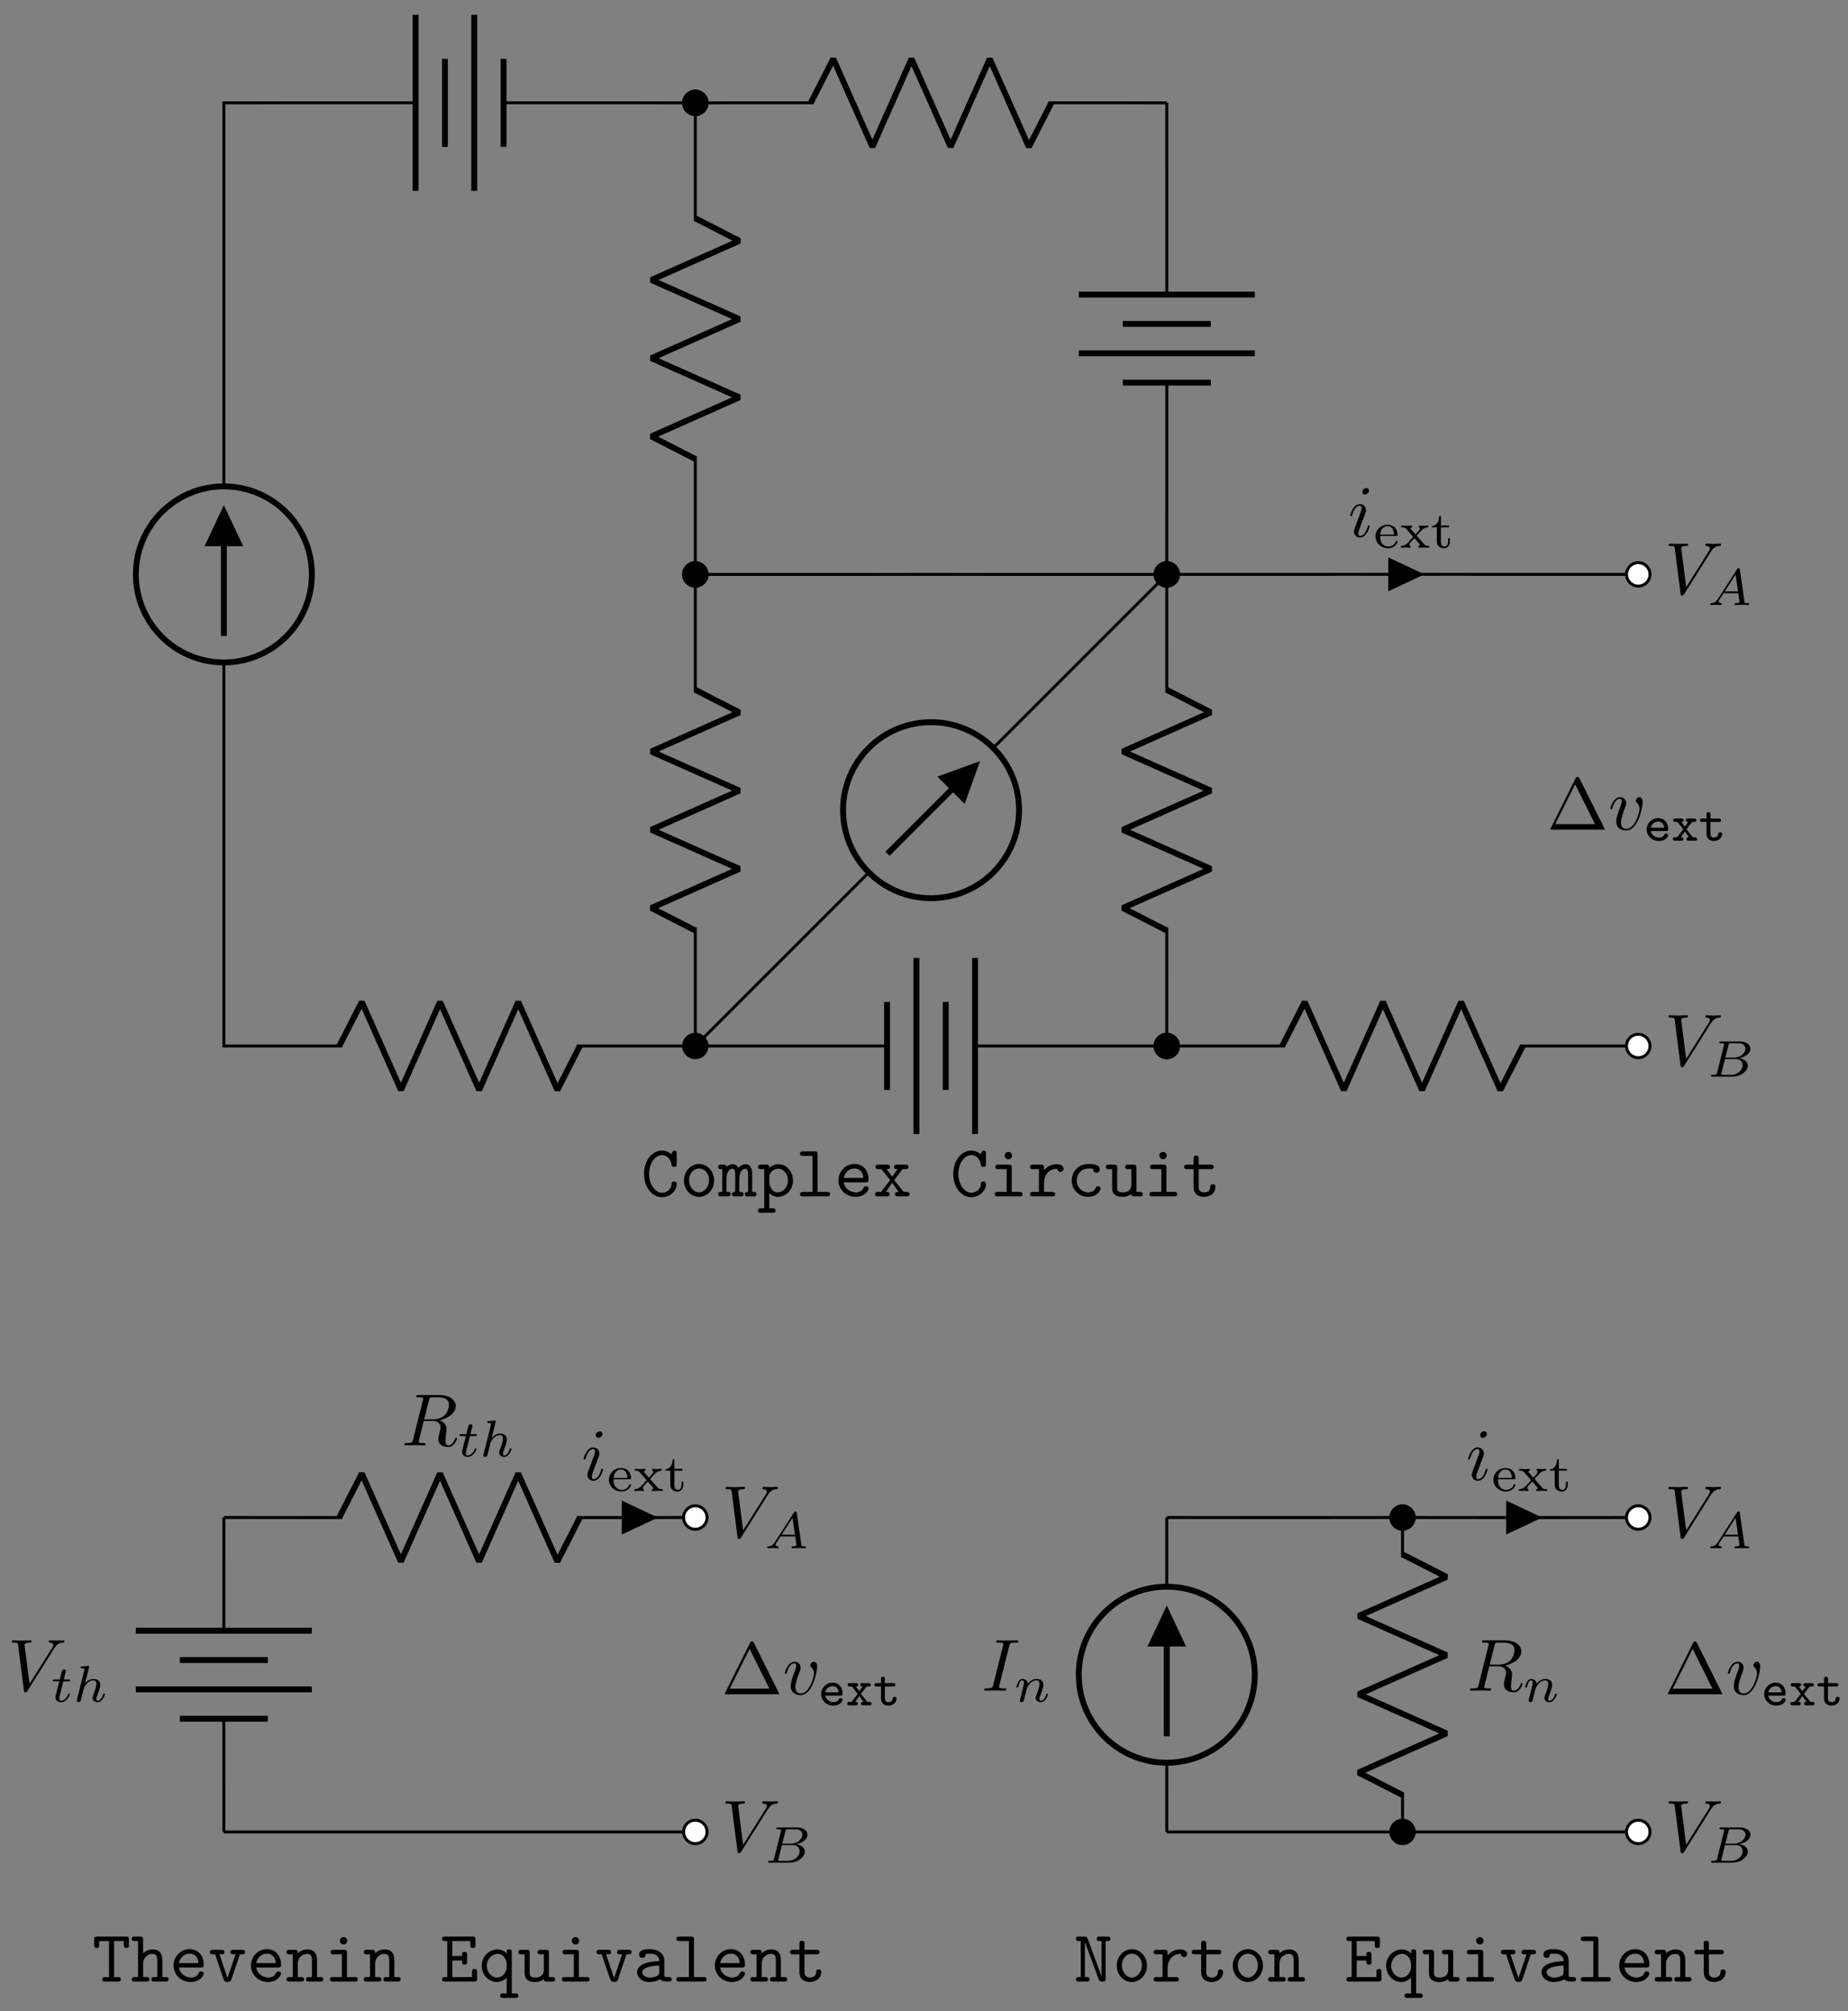 <svg xmlns="http://www.w3.org/2000/svg" xmlns:xlink="http://www.w3.org/1999/xlink" xmlns:inkscape="http://www.inkscape.org/namespaces/inkscape" version="1.1" width="250" height="272" viewBox="0 0 250 272">
<rect x="0" y="0" width="250" height="272" fill="#808080" stroke="none"/>
<defs>
<path id="font_1_4" d="M.284 .625C.284 .645 .27 .661 .247 .661 .22 .661 .193 .635 .193 .608 .193 .589 .207 .572 .231 .572 .254 .572 .284 .595 .284 .625M.208 .249C.22 .278 .22 .28 .23 .307 .238 .327 .243 .341 .243 .36 .243 .405 .211 .442 .161 .442 .067 .442 .029 .297 .029 .288 .029 .278 .039 .278 .041 .278 .051 .278 .052 .28 .057 .296 .084 .39 .124 .42 .158 .42 .166 .42 .183 .42 .183 .388 .183 .367 .176 .346 .172 .336 .164 .31 .119 .194 .103 .151 .093 .125 .08 .092 .08 .071 .08 .024 .114-.011 .162-.011 .256-.011 .293 .134 .293 .143 .293 .153 .284 .153 .281 .153 .271 .153 .271 .15 .266 .135 .248 .072 .215 .011 .164 .011 .147 .011 .14 .021 .14 .044 .14 .069 .146 .083 .169 .144L.208 .249Z"/>
<path id="font_2_50" d="M.468 .12C.468 .124 .466 .134 .451 .134 .438 .134 .436 .128 .433 .118 .402 .037 .326 .022 .29 .022 .243 .022 .198 .043 .168 .081 .131 .128 .13 .189 .13 .229H.44C.461 .229 .468 .229 .468 .251 .468 .338 .419 .446 .27 .446 .139 .446 .039 .342 .039 .219 .039 .092 .15-.01 .283-.01 .418-.01 .468 .098 .468 .12M.398 .255H.131C.142 .395 .232 .418 .27 .418 .393 .418 .397 .279 .398 .255Z"/>
<path id="font_2_116" d="M.574 0V.036C.507 .036 .499 .042 .476 .068L.339 .224 .331 .234C.331 .237 .397 .308 .406 .317 .441 .356 .476 .394 .555 .395V.431C.527 .429 .498 .427 .471 .427 .441 .427 .402 .428 .372 .431V.395C.389 .392 .392 .381 .392 .372 .392 .372 .392 .355 .377 .338L.307 .259 .224 .354C.214 .365 .213 .37 .213 .374 .213 .389 .227 .395 .24 .395V.431C.203 .428 .165 .427 .128 .427 .098 .427 .06 .428 .031 .431V.395C.077 .395 .103 .395 .129 .365L.254 .221 .262 .211C.262 .208 .187 .126 .177 .115 .14 .075 .106 .038 .026 .036V0C.056 .002 .078 .004 .109 .004 .139 .004 .179 .003 .209 0V.036C.197 .038 .189 .045 .189 .059 .189 .078 .2 .091 .216 .108L.286 .185 .373 .086C.392 .065 .392 .063 .392 .057 .392 .037 .369 .036 .365 .036V0C.374 .001 .446 .004 .478 .004 .51 .004 .542 .003 .574 0Z"/>
<path id="font_2_105" d="M.375 .126V.181H.341V.127C.341 .059 .309 .022 .27 .022 .201 .022 .201 .106 .201 .124V.395H.357V.431H.201V.614H.167C.166 .524 .125 .426 .029 .423V.395H.122V.125C.122 .013 .206-.01 .262-.01 .329-.01 .375 .047 .375 .126V.126Z"/>
<path id="font_1_3" d="M.628 .569C.677 .647 .719 .65 .756 .652 .768 .653 .769 .67 .769 .671 .769 .679 .764 .683 .756 .683 .73 .683 .701 .68 .674 .68 .641 .68 .607 .683 .575 .683 .569 .683 .556 .683 .556 .664 .556 .653 .565 .652 .572 .652 .599 .65 .618 .64 .618 .619 .618 .604 .603 .582 .603 .581L.296 .093 .228 .622C.228 .639 .251 .652 .297 .652 .311 .652 .322 .652 .322 .672 .322 .681 .314 .683 .308 .683 .268 .683 .225 .68 .184 .68 .166 .68 .147 .681 .129 .681 .111 .681 .092 .683 .075 .683 .068 .683 .056 .683 .056 .664 .056 .652 .065 .652 .081 .652 .137 .652 .138 .643 .141 .618L.22 .001C.223-.019 .227-.022 .24-.022 .256-.022 .26-.017 .268-.004L.628 .569Z"/>
<path id="font_3_2" d="M.19 .078C.181 .044 .179 .036 .102 .036 .085 .036 .072 .036 .072 .015 .072 0 .084 0 .102 0H.489C.657 0 .786 .115 .786 .214 .786 .285 .721 .346 .615 .357 .736 .379 .837 .455 .837 .541 .837 .617 .76 .683 .63 .683H.266C.247 .683 .234 .683 .234 .661 .234 .647 .246 .647 .266 .647 .267 .647 .286 .647 .304 .645 .325 .643 .327 .641 .327 .631 .327 .629 .327 .624 .323 .609L.19 .078M.35 .369 .411 .613C.419 .644 .42 .647 .462 .647H.614C.716 .647 .739 .58 .739 .542 .739 .461 .648 .369 .514 .369H.35M.302 .036C.271 .036 .27 .037 .27 .046 .27 .047 .27 .052 .274 .067L.343 .341H.555C.649 .341 .685 .279 .685 .221 .685 .122 .584 .036 .463 .036H.302Z"/>
<path id="font_3_1" d="M.206 .12C.171 .066 .139 .04 .08 .036 .07 .035 .057 .035 .057 .015 .057 .004 .066 0 .071 0 .097 0 .13 .004 .157 .004 .189 .004 .23 0 .26 0 .265 0 .28 0 .28 .022 .28 .035 .267 .036 .263 .036 .255 .037 .219 .039 .219 .066 .219 .078 .229 .095 .234 .104L.314 .228H.6L.624 .062C.62 .052 .614 .036 .555 .036 .543 .036 .529 .036 .529 .014 .529 .01 .532 0 .545 0 .574 0 .645 .004 .674 .004 .692 .004 .715 .003 .733 .003 .751 .002 .772 0 .79 0 .803 0 .81 .008 .81 .021 .81 .036 .798 .036 .782 .036 .724 .036 .722 .044 .719 .068L.631 .685C.628 .706 .626 .713 .607 .713 .588 .713 .582 .704 .573 .69L.206 .12M.338 .264 .548 .591 .595 .264H.338Z"/>
<path id="font_4_1" d="M.442 .698C.435 .711 .433 .716 .416 .716 .399 .716 .397 .711 .39 .698L.052 .02C.047 .011 .047 .009 .047 .008 .047 0 .053 0 .069 0H.763C.779 0 .785 0 .785 .008 .785 .009 .785 .011 .78 .02L.442 .698M.384 .616 .653 .076H.114L.384 .616Z"/>
<path id="font_1_5" d="M.468 .372C.468 .426 .442 .442 .424 .442 .399 .442 .375 .416 .375 .394 .375 .381 .38 .375 .391 .364 .412 .344 .425 .318 .425 .282 .425 .24 .364 .011 .247 .011 .196 .011 .173 .046 .173 .098 .173 .154 .2 .227 .231 .31 .238 .327 .243 .341 .243 .36 .243 .405 .211 .442 .161 .442 .067 .442 .029 .297 .029 .288 .029 .278 .039 .278 .041 .278 .051 .278 .052 .28 .057 .296 .086 .397 .129 .42 .158 .42 .166 .42 .183 .42 .183 .388 .183 .363 .173 .336 .166 .318 .122 .202 .109 .156 .109 .113 .109 .005 .197-.011 .243-.011 .411-.011 .468 .32 .468 .372Z"/>
<path id="font_5_50" d="M.47 .108C.47 .13 .453 .139 .432 .139 .415 .139 .405 .138 .395 .116 .375 .071 .326 .061 .294 .061 .221 .061 .148 .109 .132 .188H.427C.446 .188 .47 .188 .47 .226 .47 .346 .402 .439 .273 .439 .15 .439 .053 .339 .053 .217 .053 .098 .153-.005 .289-.005 .426-.005 .47 .083 .47 .108M.392 .253H.133C.148 .323 .207 .373 .273 .373 .363 .373 .386 .303 .392 .253Z"/>
<path id="font_5_116" d="M.499 .033C.499 .066 .469 .066 .455 .066H.417L.293 .222 .404 .365H.441C.455 .365 .485 .365 .485 .398 .485 .431 .455 .431 .441 .431H.325C.31 .431 .282 .431 .282 .398 .282 .365 .309 .365 .329 .365L.262 .275 .194 .365C.211 .365 .239 .365 .239 .398 .239 .431 .211 .431 .196 .431H.08C.066 .431 .036 .431 .036 .398 .036 .365 .066 .365 .08 .365H.118L.232 .222 .111 .066H.074C.059 .066 .03 .066 .03 .033 .03 0 .06 0 .074 0H.189C.204 0 .233 0 .233 .033 .233 .066 .205 .066 .183 .066L.262 .18 .344 .066C.323 .066 .296 .066 .296 .033 .296 0 .324 0 .339 0H.455C.469 0 .499 0 .499 .033Z"/>
<path id="font_5_105" d="M.454 .13C.454 .164 .425 .164 .416 .164 .39 .164 .379 .154 .378 .129 .376 .088 .34 .061 .302 .061 .228 .061 .228 .116 .228 .139V.365H.388C.403 .365 .431 .365 .431 .398 .431 .431 .403 .431 .388 .431H.228V.511C.228 .53 .228 .554 .19 .554 .152 .554 .152 .529 .152 .511V.431H.069C.054 .431 .025 .431 .025 .398 .025 .365 .053 .365 .068 .365H.152V.137C.152 .029 .228-.005 .298-.005 .388-.005 .454 .058 .454 .13Z"/>
<path id="font_6_42" d="M.484 .168C.484 .201 .46 .201 .449 .201 .44 .201 .417 .201 .415 .172 .408 .074 .327 .05 .286 .05 .195 .05 .109 .156 .109 .306 .109 .455 .196 .561 .285 .561 .345 .561 .4 .515 .414 .434 .417 .417 .419 .401 .449 .401 .484 .401 .484 .422 .484 .442V.581C.484 .597 .484 .622 .454 .622 .436 .622 .431 .612 .426 .605 .424 .601 .424 .599 .411 .574 .378 .602 .332 .622 .281 .622 .152 .622 .04 .488 .04 .306 .04 .123 .152-.011 .282-.011 .398-.011 .484 .078 .484 .168Z"/>
<path id="font_6_81" d="M.467 .216C.467 .341 .374 .44 .262 .44 .15 .44 .057 .341 .057 .216 .057 .089 .152-.006 .262-.006 .372-.006 .467 .09 .467 .216M.398 .223C.398 .13 .336 .055 .262 .055 .188 .055 .126 .13 .126 .223 .126 .314 .191 .379 .262 .379 .334 .379 .398 .314 .398 .223Z"/>
<path id="font_6_75" d="M.516 .03C.516 .061 .495 .061 .459 .061V.303C.459 .323 .459 .437 .37 .437 .34 .437 .299 .424 .271 .385 .256 .419 .228 .437 .195 .437 .163 .437 .133 .423 .109 .401 .107 .431 .087 .431 .069 .431H.037C.022 .431-.004 .431-.004 .401-.004 .37 .017 .37 .053 .37V.061C.017 .061-.004 .061-.004 .03-.004 0 .023 0 .037 0H.125C.14 0 .166 0 .166 .03 .166 .061 .145 .061 .109 .061V.24C.109 .329 .15 .376 .191 .376 .214 .376 .228 .359 .228 .294V.061C.209 .061 .184 .061 .184 .03 .184 0 .211 0 .225 0H.3C.315 0 .341 0 .341 .03 .341 .061 .32 .061 .284 .061V.24C.284 .329 .325 .376 .366 .376 .389 .376 .403 .359 .403 .294V.061C.384 .061 .359 .061 .359 .03 .359 0 .386 0 .4 0H.475C.49 0 .516 0 .516 .03Z"/>
<path id="font_6_84" d="M.488 .216C.488 .339 .399 .437 .293 .437 .245 .437 .2 .419 .166 .388 .166 .417 .164 .431 .126 .431H.053C.037 .431 .012 .431 .012 .4 .012 .37 .038 .37 .052 .37H.097V-.161H.053C.037-.161 .012-.161 .012-.192 .012-.222 .038-.222 .052-.222H.211C.225-.222 .251-.222 .251-.192 .251-.161 .226-.161 .21-.161H.166V.045C.207 .003 .25-.006 .282-.006 .391-.006 .488 .089 .488 .216V.216M.419 .216C.419 .12 .349 .055 .279 .055 .201 .055 .166 .143 .166 .191V.264C.166 .323 .224 .376 .287 .376 .361 .376 .419 .303 .419 .216V.216Z"/>
<path id="font_6_72" d="M.467 .03C.467 .061 .443 .061 .427 .061H.297V.57C.297 .601 .291 .611 .257 .611H.099C.083 .611 .058 .611 .058 .58 .058 .55 .084 .55 .098 .55H.228V.061H.099C.083 .061 .058 .061 .058 .03 .058 0 .084 0 .098 0H.427C.442 0 .467 0 .467 .03Z"/>
<path id="font_6_50" d="M.464 .109C.464 .137 .435 .137 .429 .137 .411 .137 .403 .134 .396 .115 .374 .064 .32 .055 .292 .055 .217 .055 .142 .105 .126 .191H.424C.445 .191 .464 .191 .464 .228 .464 .342 .4 .44 .27 .44 .151 .44 .055 .34 .055 .217 .055 .095 .156-.006 .285-.006 .417-.006 .464 .084 .464 .109V.109M.393 .251H.127C.141 .324 .2 .379 .27 .379 .322 .379 .384 .354 .393 .251Z"/>
<path id="font_6_116" d="M.496 .03C.496 .061 .47 .061 .455 .061H.415L.287 .222 .401 .37H.441C.455 .37 .482 .37 .482 .4 .482 .431 .456 .431 .441 .431H.324C.309 .431 .284 .431 .284 .401 .284 .37 .306 .37 .333 .37L.259 .269 .183 .37C.209 .37 .231 .37 .231 .401 .231 .431 .206 .431 .191 .431H.074C.059 .431 .033 .431 .033 .4 .033 .37 .06 .37 .074 .37H.114L.232 .222 .108 .061H.068C.053 .061 .027 .061 .027 .03 .027 0 .054 0 .068 0H.185C.2 0 .225 0 .225 .03 .225 .061 .204 .061 .173 .061L.259 .184 .348 .061C.32 .061 .298 .061 .298 .03 .298 0 .323 0 .338 0H.455C.469 0 .496 0 .496 .03Z"/>
<path id="font_6_66" d="M.455 .03C.455 .061 .429 .061 .414 .061H.309V.39C.309 .421 .303 .431 .269 .431H.127C.112 .431 .086 .431 .086 .401 .086 .37 .112 .37 .127 .37H.24V.061H.119C.103 .061 .078 .061 .078 .03 .078 0 .104 0 .119 0H.414C.429 0 .455 0 .455 .03M.313 .554C.313 .582 .291 .604 .263 .604 .235 .604 .213 .582 .213 .554 .213 .526 .235 .504 .263 .504 .291 .504 .313 .526 .313 .554Z"/>
<path id="font_6_96" d="M.487 .375C.487 .395 .475 .437 .392 .437 .341 .437 .277 .419 .222 .356V.39C.222 .421 .216 .431 .182 .431H.072C.057 .431 .032 .431 .032 .401 .032 .37 .056 .37 .072 .37H.153V.061H.072C.057 .061 .032 .061 .032 .031 .032 0 .056 0 .072 0H.333C.348 0 .374 0 .374 .03 .374 .061 .348 .061 .333 .061H.222V.186C.222 .28 .281 .376 .402 .376 .403 .352 .42 .332 .445 .332 .467 .332 .487 .348 .487 .375Z"/>
<path id="font_6_43" d="M.466 .109C.466 .137 .437 .137 .431 .137 .415 .137 .405 .135 .398 .115 .392 .102 .373 .055 .299 .055 .214 .055 .142 .125 .142 .216 .142 .264 .17 .379 .305 .379 .326 .379 .365 .379 .365 .37 .366 .335 .385 .321 .409 .321 .433 .321 .454 .338 .454 .367 .454 .44 .35 .44 .305 .44 .133 .44 .073 .304 .073 .216 .073 .096 .167-.006 .293-.006 .432-.006 .466 .092 .466 .109Z"/>
<path id="font_6_109" d="M.512 .031C.512 .061 .486 .061 .472 .061H.427V.39C.427 .421 .421 .431 .387 .431H.314C.298 .431 .273 .431 .273 .4 .273 .37 .299 .37 .313 .37H.358V.157C.358 .067 .277 .055 .245 .055 .166 .055 .166 .088 .166 .12V.39C.166 .421 .16 .431 .126 .431H.053C.037 .431 .012 .431 .012 .4 .012 .37 .038 .37 .052 .37H.097V.114C.097 .018 .166-.006 .239-.006 .28-.006 .321 .004 .358 .032 .359 0 .38 0 .398 0H.471C.487 0 .512 0 .512 .031Z"/>
<path id="font_6_105" d="M.449 .126C.449 .144 .449 .165 .414 .165 .381 .165 .38 .144 .38 .127 .379 .065 .322 .055 .299 .055 .222 .055 .222 .107 .222 .132V.37H.386C.401 .37 .426 .37 .426 .4 .426 .431 .402 .431 .386 .431H.222V.513C.222 .532 .222 .554 .188 .554 .153 .554 .153 .533 .153 .513V.431H.066C.05 .431 .025 .431 .025 .4 .025 .37 .05 .37 .065 .37H.153V.126C.153 .03 .221-.006 .294-.006 .368-.006 .449 .037 .449 .126Z"/>
<path id="font_3_5" d="M.246 .395H.348C.367 .395 .38 .395 .38 .417 .38 .431 .367 .431 .35 .431H.255L.292 .579C.293 .584 .295 .589 .295 .592 .295 .61 .281 .624 .261 .624 .236 .624 .221 .607 .214 .582 .207 .557 .22 .604 .176 .431H.074C.055 .431 .042 .431 .042 .409 .042 .395 .054 .395 .072 .395H.167L.108 .159C.102 .134 .093 .098 .093 .085 .093 .026 .143-.01 .2-.01 .311-.01 .374 .13 .374 .143 .374 .156 .361 .156 .358 .156 .346 .156 .345 .154 .337 .137 .309 .074 .258 .018 .203 .018 .182 .018 .168 .031 .168 .067 .168 .077 .172 .098 .174 .108L.246 .395Z"/>
<path id="font_3_3" d="M.313 .664C.314 .666 .317 .679 .317 .68 .317 .685 .313 .694 .301 .694 .281 .694 .198 .686 .173 .684 .165 .683 .151 .682 .151 .661 .151 .647 .165 .647 .177 .647 .225 .647 .225 .64 .225 .632 .225 .625 .223 .619 .221 .61L.08 .044C.075 .026 .075 .024 .075 .022 .075 .007 .087-.01 .109-.01 .12-.01 .139-.005 .15 .016 .153 .022 .162 .058 .167 .079L.19 .168C.193 .183 .203 .221 .206 .236 .216 .274 .216 .275 .236 .307 .268 .356 .318 .413 .396 .413 .452 .413 .455 .367 .455 .343 .455 .283 .412 .172 .396 .13 .385 .102 .381 .093 .381 .076 .381 .023 .425-.01 .476-.01 .576-.01 .62 .128 .62 .143 .62 .156 .607 .156 .604 .156 .59 .156 .589 .15 .585 .139 .562 .059 .518 .018 .479 .018 .458 .018 .454 .032 .454 .053 .454 .076 .459 .089 .477 .134 .489 .165 .53 .271 .53 .327 .53 .343 .53 .385 .493 .414 .476 .427 .447 .441 .4 .441 .327 .441 .274 .401 .237 .358L.313 .664Z"/>
<path id="font_1_2" d="M.375 .614C.381 .638 .384 .648 .403 .651 .412 .652 .444 .652 .464 .652 .535 .652 .646 .652 .646 .553 .646 .519 .63 .45 .591 .411 .565 .385 .512 .353 .422 .353H.31L.375 .614M.519 .34C.62 .362 .739 .432 .739 .533 .739 .619 .649 .683 .518 .683H.233C.213 .683 .204 .683 .204 .663 .204 .652 .213 .652 .232 .652 .234 .652 .253 .652 .27 .65 .288 .648 .297 .647 .297 .634 .297 .63 .296 .627 .293 .615L.159 .078C.149 .039 .147 .031 .068 .031 .05 .031 .041 .031 .041 .011 .041-0 .053-0 .055-0 .083-0 .153 .003 .181 .003 .209 .003 .28-0 .308-0 .316-0 .328-0 .328 .02 .328 .031 .319 .031 .3 .031 .263 .031 .235 .031 .235 .049 .235 .055 .237 .06 .238 .066L.304 .331H.423C.514 .331 .532 .275 .532 .24 .532 .225 .524 .194 .518 .171 .511 .143 .502 .106 .502 .086 .502-.022 .622-.022 .635-.022 .72-.022 .755 .079 .755 .093 .755 .105 .744 .105 .743 .105 .734 .105 .732 .098 .73 .091 .705 .017 .662-0 .639-0 .606-0 .599 .022 .599 .061 .599 .092 .605 .143 .609 .175 .611 .189 .613 .208 .613 .222 .613 .299 .546 .33 .519 .34Z"/>
<path id="font_6_104" d="M.498 .497V.57C.498 .601 .492 .611 .458 .611H.067C.034 .611 .026 .603 .026 .57V.497C.026 .478 .026 .456 .06 .456 .095 .456 .095 .477 .095 .497V.55H.228V.061H.176C.161 .061 .136 .061 .136 .031 .136 0 .16 0 .176 0H.349C.364 0 .389 0 .389 .03 .389 .061 .365 .061 .349 .061H.297V.55H.429V.497C.429 .478 .429 .456 .463 .456 .498 .456 .498 .477 .498 .497Z"/>
<path id="font_6_63" d="M.512 .03C.512 .061 .487 .061 .471 .061H.427V.293C.427 .394 .376 .437 .297 .437 .23 .437 .185 .403 .166 .384V.57C.166 .601 .16 .611 .126 .611H.053C.037 .611 .012 .611 .012 .58 .012 .55 .038 .55 .052 .55H.097V.061H.053C.037 .061 .012 .061 .012 .03 .012 0 .038 0 .052 0H.211C.225 0 .251 0 .251 .03 .251 .061 .226 .061 .21 .061H.166V.238C.166 .338 .24 .376 .291 .376 .344 .376 .358 .348 .358 .288V.061H.319C.303 .061 .278 .061 .278 .03 .278 0 .305 0 .319 0H.472C.486 0 .512 0 .512 .03Z"/>
<path id="font_6_112" d="M.5 .4C.5 .431 .476 .431 .46 .431H.343C.328 .431 .303 .431 .303 .401 .303 .37 .327 .37 .343 .37H.371L.262 .048 .153 .37H.181C.196 .37 .221 .37 .221 .4 .221 .431 .197 .431 .181 .431H.064C.048 .431 .024 .431 .024 .4 .024 .37 .049 .37 .064 .37H.094L.209 .03C.221-.004 .241-.004 .262-.004 .281-.004 .304-.004 .315 .029L.43 .37H.46C.475 .37 .5 .37 .5 .4Z"/>
<path id="font_6_77" d="M.512 .03C.512 .061 .487 .061 .471 .061H.427V.293C.427 .394 .376 .437 .297 .437 .23 .437 .185 .403 .166 .384 .166 .416 .166 .431 .126 .431H.053C.037 .431 .012 .431 .012 .4 .012 .37 .038 .37 .052 .37H.097V.061H.053C.037 .061 .012 .061 .012 .03 .012 0 .038 0 .052 0H.211C.225 0 .251 0 .251 .03 .251 .061 .226 .061 .21 .061H.166V.238C.166 .338 .24 .376 .291 .376 .344 .376 .358 .348 .358 .288V.061H.319C.303 .061 .278 .061 .278 .03 .278 0 .305 0 .319 0H.472C.486 0 .512 0 .512 .03Z"/>
<path id="font_6_49" d="M.502 .041V.13C.502 .149 .502 .171 .468 .171 .433 .171 .433 .15 .433 .13V.061H.166V.286H.297C.297 .245 .297 .229 .332 .229 .366 .229 .366 .251 .366 .27V.363C.366 .382 .366 .404 .332 .404 .297 .404 .297 .388 .297 .347H.166V.55H.411V.497C.411 .478 .411 .456 .445 .456 .48 .456 .48 .477 .48 .497V.57C.48 .601 .474 .611 .44 .611H.067C.052 .611 .026 .611 .026 .581 .026 .55 .052 .55 .067 .55H.097V.061H.067C.051 .061 .026 .061 .026 .03 .026 0 .052 0 .067 0H.462C.495 0 .502 .009 .502 .041Z"/>
<path id="font_6_91" d="M.537-.192C.537-.161 .513-.161 .497-.161H.448V.396C.448 .415 .448 .437 .414 .437 .379 .437 .379 .42 .379 .382 .352 .411 .311 .437 .254 .437 .142 .437 .04 .342 .04 .215 .04 .091 .134-.006 .244-.006 .312-.006 .358 .031 .379 .054V-.161H.33C.315-.161 .29-.161 .29-.191 .29-.222 .314-.222 .33-.222H.497C.512-.222 .537-.222 .537-.192M.379 .194C.379 .137 .33 .055 .248 .055 .174 .055 .109 .125 .109 .215 .109 .307 .179 .376 .259 .376 .334 .376 .379 .299 .379 .233V.194Z"/>
<path id="font_6_28" d="M.519 .031C.519 .061 .494 .061 .479 .061 .437 .061 .427 .066 .419 .069V.285C.419 .356 .365 .44 .221 .44 .178 .44 .076 .44 .076 .367 .076 .337 .097 .321 .121 .321 .136 .321 .164 .33 .165 .367 .165 .375 .166 .376 .186 .378 .2 .379 .213 .379 .222 .379 .298 .379 .35 .348 .35 .277 .173 .274 .05 .224 .05 .128 .05 .059 .113-.006 .215-.006 .252-.006 .314 .001 .361 .032 .383 .001 .431 0 .469 0 .497 0 .519 0 .519 .031M.35 .134C.35 .111 .35 .09 .311 .072 .275 .055 .23 .055 .222 .055 .16 .055 .119 .089 .119 .128 .119 .177 .205 .214 .35 .218V.134Z"/>
<path id="font_1_1" d="M.374 .606C.383 .642 .386 .652 .465 .652 .489 .652 .497 .652 .497 .671 .497 .683 .486 .683 .482 .683 .453 .683 .379 .68 .35 .68 .32 .68 .247 .683 .217 .683 .21 .683 .197 .683 .197 .663 .197 .652 .206 .652 .225 .652 .267 .652 .294 .652 .294 .633 .294 .628 .294 .626 .292 .617L.157 .078C.148 .041 .145 .031 .066 .031 .043 .031 .034 .031 .034 .011 .034 0 .046 0 .049 0 .078 0 .151 .003 .18 .003 .21 .003 .284 0 .314 0 .322 0 .334 0 .334 .019 .334 .031 .326 .031 .304 .031 .286 .031 .281 .031 .261 .033 .24 .035 .236 .039 .236 .05 .236 .058 .238 .066 .24 .073L.374 .606Z"/>
<path id="font_3_4" d="M.122 .063C.118 .05 .112 .025 .112 .022 .112 0 .13-.01 .146-.01 .164-.01 .18 .003 .185 .012 .19 .021 .198 .053 .203 .074 .208 .093 .219 .139 .225 .164 .231 .186 .237 .208 .242 .231 .253 .272 .255 .28 .284 .321 .312 .361 .359 .413 .434 .413 .492 .413 .493 .362 .493 .343 .493 .283 .45 .172 .434 .13 .423 .102 .419 .093 .419 .076 .419 .023 .463-.01 .514-.01 .614-.01 .658 .128 .658 .143 .658 .156 .645 .156 .642 .156 .628 .156 .627 .15 .623 .139 .6 .059 .557 .018 .517 .018 .496 .018 .492 .032 .492 .053 .492 .076 .497 .089 .515 .134 .527 .165 .568 .271 .568 .327 .568 .424 .491 .441 .438 .441 .355 .441 .299 .39 .269 .35 .262 .419 .203 .441 .162 .441 .119 .441 .096 .41 .083 .387 .061 .35 .047 .293 .047 .288 .047 .275 .061 .275 .064 .275 .078 .275 .079 .278 .086 .305 .101 .364 .12 .413 .159 .413 .185 .413 .192 .391 .192 .364 .192 .345 .183 .308 .176 .281 .169 .254 .159 .213 .154 .191L.122 .063Z"/>
<path id="font_6_76" d="M.496 .58C.496 .611 .472 .611 .456 .611H.35C.334 .611 .31 .611 .31 .58 .31 .55 .335 .55 .35 .55H.375V.075H.374L.19 .575C.178 .608 .163 .611 .136 .611H.068C.053 .611 .028 .611 .028 .581 .028 .55 .052 .55 .068 .55H.093V.061H.068C.053 .061 .028 .061 .028 .031 .028 0 .052 0 .068 0H.174C.189 0 .214 0 .214 .03 .214 .061 .19 .061 .174 .061H.149V.536H.15L.334 .036C.347 .001 .363 0 .389 0 .419 0 .431 .003 .431 .041V.55H.456C.471 .55 .496 .55 .496 .58Z"/>
</defs>
<path transform="matrix(1,0,0,-1,94.059,173.366)" stroke-width=".399" stroke-linecap="butt" stroke-miterlimit="10" stroke-linejoin="miter" fill="none" stroke="#000000" d="M127.561 31.89"/>
<path transform="matrix(1,0,0,-1,94.059,173.366)" stroke-width=".399" stroke-linecap="butt" stroke-miterlimit="10" stroke-linejoin="miter" fill="none" stroke="#000000" d="M127.564 31.891 111.555 31.893M79.805 31.893 63.784 31.891 63.788 47.91M63.788 79.66 63.784 95.671 31.896 95.677M31.896 95.677 .004 95.671V111.694M.004 143.444V159.452"/>
<path transform="matrix(1,0,0,-1,94.059,173.366)" stroke-width=".797" stroke-linecap="butt" stroke-linejoin="bevel" fill="none" stroke="#000000" d="M111.947 31.891 108.903 25.938 103.611 37.844 98.32 25.938 93.029 37.844 87.737 25.938 82.446 37.844 79.402 31.891"/>
<path transform="matrix(1,0,0,-1,94.059,173.366)" d="M129.152 31.891C129.152 32.768 128.441 33.478 127.564 33.478 126.688 33.478 125.977 32.768 125.977 31.891 125.977 31.015 126.688 30.304 127.564 30.304 128.441 30.304 129.152 31.015 129.152 31.891ZM127.564 31.891" fill="#ffffff"/>
<path transform="matrix(1,0,0,-1,94.059,173.366)" stroke-width=".399" stroke-linecap="butt" stroke-miterlimit="10" stroke-linejoin="miter" fill="none" stroke="#000000" d="M129.152 31.891C129.152 32.768 128.441 33.478 127.564 33.478 126.688 33.478 125.977 32.768 125.977 31.891 125.977 31.015 126.688 30.304 127.564 30.304 128.441 30.304 129.152 31.015 129.152 31.891ZM127.564 31.891"/>
<path transform="matrix(1,0,0,-1,94.059,173.366)" d="" fill="#ffffff"/>
<path transform="matrix(1,0,0,-1,94.059,173.366)" stroke-width=".399" stroke-linecap="butt" stroke-miterlimit="10" stroke-linejoin="miter" fill="none" stroke="#000000" d=""/>
<path transform="matrix(1,0,0,-1,94.059,173.366)" d="M65.371 31.891C65.371 32.768 64.661 33.478 63.784 33.478 62.908 33.478 62.197 32.768 62.197 31.891 62.197 31.015 62.908 30.304 63.784 30.304 64.661 30.304 65.371 31.015 65.371 31.891ZM63.784 31.891"/>
<path transform="matrix(1,0,0,-1,94.059,173.366)" stroke-width=".399" stroke-linecap="butt" stroke-miterlimit="10" stroke-linejoin="miter" fill="none" stroke="#000000" d="M65.371 31.891C65.371 32.768 64.661 33.478 63.784 33.478 62.908 33.478 62.197 32.768 62.197 31.891 62.197 31.015 62.908 30.304 63.784 30.304 64.661 30.304 65.371 31.015 65.371 31.891ZM63.784 31.891"/>
<path transform="matrix(1,0,0,-1,94.059,173.366)" stroke-width=".797" stroke-linecap="butt" stroke-linejoin="bevel" fill="none" stroke="#000000" d="M63.784 47.509 57.831 50.553 69.737 55.844 57.831 61.136 69.737 66.427 57.831 71.718 69.737 77.01 63.784 80.054"/>
<path transform="matrix(1,0,0,-1,94.059,173.366)" d="M65.371 31.891C65.371 32.768 64.661 33.478 63.784 33.478 62.908 33.478 62.197 32.768 62.197 31.891 62.197 31.015 62.908 30.304 63.784 30.304 64.661 30.304 65.371 31.015 65.371 31.891ZM63.784 31.891"/>
<path transform="matrix(1,0,0,-1,94.059,173.366)" stroke-width=".399" stroke-linecap="butt" stroke-miterlimit="10" stroke-linejoin="miter" fill="none" stroke="#000000" d="M65.371 31.891C65.371 32.768 64.661 33.478 63.784 33.478 62.908 33.478 62.197 32.768 62.197 31.891 62.197 31.015 62.908 30.304 63.784 30.304 64.661 30.304 65.371 31.015 65.371 31.891ZM63.784 31.891"/>
<path transform="matrix(1,0,0,-1,94.059,173.366)" d="M65.371 95.671C65.371 96.548 64.661 97.259 63.784 97.259 62.908 97.259 62.197 96.548 62.197 95.671 62.197 94.795 62.908 94.084 63.784 94.084 64.661 94.084 65.371 94.795 65.371 95.671ZM63.784 95.671"/>
<path transform="matrix(1,0,0,-1,94.059,173.366)" stroke-width=".399" stroke-linecap="butt" stroke-miterlimit="10" stroke-linejoin="miter" fill="none" stroke="#000000" d="M65.371 95.671C65.371 96.548 64.661 97.259 63.784 97.259 62.908 97.259 62.197 96.548 62.197 95.671 62.197 94.795 62.908 94.084 63.784 94.084 64.661 94.084 65.371 94.795 65.371 95.671ZM63.784 95.671"/>
<path transform="matrix(1,0,0,-1,94.059,173.366)" stroke-width=".797" stroke-linecap="butt" stroke-linejoin="bevel" fill="none" stroke="#000000" d="M.004 111.289-5.949 114.333 5.957 119.624-5.949 124.916 5.957 130.207-5.949 135.499 5.957 140.79 .004 143.834"/>
<path transform="matrix(1,0,0,-1,94.059,173.366)" d="M1.591 95.671C1.591 96.548 .88 97.259 .004 97.259-.873 97.259-1.583 96.548-1.583 95.671-1.583 94.795-.873 94.084 .004 94.084 .88 94.084 1.591 94.795 1.591 95.671ZM.004 95.671"/>
<path transform="matrix(1,0,0,-1,94.059,173.366)" stroke-width=".399" stroke-linecap="butt" stroke-miterlimit="10" stroke-linejoin="miter" fill="none" stroke="#000000" d="M1.591 95.671C1.591 96.548 .88 97.259 .004 97.259-.873 97.259-1.583 96.548-1.583 95.671-1.583 94.795-.873 94.084 .004 94.084 .88 94.084 1.591 94.795 1.591 95.671ZM.004 95.671"/>
<path transform="matrix(1,0,0,-1,94.059,173.366)" d="M1.591 159.452C1.591 160.328 .88 161.039 .004 161.039-.873 161.039-1.583 160.328-1.583 159.452-1.583 158.575-.873 157.865 .004 157.865 .88 157.865 1.591 158.575 1.591 159.452ZM.004 159.452"/>
<path transform="matrix(1,0,0,-1,94.059,173.366)" stroke-width=".399" stroke-linecap="butt" stroke-miterlimit="10" stroke-linejoin="miter" fill="none" stroke="#000000" d="M1.591 159.452C1.591 160.328 .88 161.039 .004 161.039-.873 161.039-1.583 160.328-1.583 159.452-1.583 158.575-.873 157.865 .004 157.865 .88 157.865 1.591 158.575 1.591 159.452ZM.004 159.452"/>
<path transform="matrix(1,0,0,-1,94.059,173.366)" stroke-width=".399" stroke-linecap="butt" stroke-miterlimit="10" stroke-linejoin="miter" fill="none" stroke="#000000" d="M63.786 31.892 37.851 31.894M25.945 31.894 .006 31.892V47.911M.006 79.661V95.672"/>
<path transform="matrix(1,0,0,-1,94.059,173.366)" stroke-width=".797" stroke-linecap="butt" stroke-miterlimit="10" stroke-linejoin="miter" fill="none" stroke="#000000" d="M37.849 19.986V43.798M33.88 25.939V37.845M29.912 19.986V43.798M25.943 25.939V37.845"/>
<path transform="matrix(1,0,0,-1,94.059,173.366)" stroke-width=".797" stroke-linecap="butt" stroke-linejoin="bevel" fill="none" stroke="#000000" d="M.006 47.51-5.947 50.554 5.959 55.845-5.947 61.136 5.959 66.428-5.947 71.719 5.959 77.011 .006 80.055"/>
<path transform="matrix(1,0,0,-1,94.059,173.366)" d="M1.593 31.892C1.593 32.769 .882 33.479 .006 33.479-.871 33.479-1.581 32.769-1.581 31.892-1.581 31.015-.871 30.305 .006 30.305 .882 30.305 1.593 31.015 1.593 31.892ZM.006 31.892"/>
<path transform="matrix(1,0,0,-1,94.059,173.366)" stroke-width=".399" stroke-linecap="butt" stroke-miterlimit="10" stroke-linejoin="miter" fill="none" stroke="#000000" d="M1.593 31.892C1.593 32.769 .882 33.479 .006 33.479-.871 33.479-1.581 32.769-1.581 31.892-1.581 31.015-.871 30.305 .006 30.305 .882 30.305 1.593 31.015 1.593 31.892ZM.006 31.892"/>
<path transform="matrix(1,0,0,-1,94.059,173.366)" d="M1.593 95.672C1.593 96.549 .882 97.26 .006 97.26-.871 97.26-1.581 96.549-1.581 95.672-1.581 94.796-.871 94.085 .006 94.085 .882 94.085 1.593 94.796 1.593 95.672ZM.006 95.672"/>
<path transform="matrix(1,0,0,-1,94.059,173.366)" stroke-width=".399" stroke-linecap="butt" stroke-miterlimit="10" stroke-linejoin="miter" fill="none" stroke="#000000" d="M1.593 95.672C1.593 96.549 .882 97.26 .006 97.26-.871 97.26-1.581 96.549-1.581 95.672-1.581 94.796-.871 94.085 .006 94.085 .882 94.085 1.593 94.796 1.593 95.672ZM.006 95.672"/>
<path transform="matrix(1,0,0,-1,94.059,173.366)" stroke-width=".399" stroke-linecap="butt" stroke-miterlimit="10" stroke-linejoin="miter" fill="none" stroke="#000000" d="M.006 31.893 23.479 55.368M40.317 72.207 63.786 95.674"/>
<path transform="matrix(1,0,0,-1,94.059,173.366)" stroke-width=".797" stroke-linecap="butt" stroke-miterlimit="10" stroke-linejoin="miter" fill="none" stroke="#000000" d="M23.477 72.202C18.828 67.553 18.828 60.014 23.478 55.365 28.127 50.716 35.665 50.716 40.315 55.365 44.964 60.015 44.964 67.553 40.314 72.202 35.665 76.852 28.127 76.852 23.477 72.202ZM31.896 63.784"/>
<path transform="matrix(1,0,0,-1,94.059,173.366)" stroke-width=".797" stroke-linecap="butt" stroke-miterlimit="10" stroke-linejoin="miter" fill="none" stroke="#000000" d="M26.003 57.891 37.789 69.677"/>
<path transform="matrix(1,0,0,-1,94.059,173.366)" d="M34.877 66.765 36.281 65.362 37.859 69.747 33.474 68.168Z"/>
<path transform="matrix(1,0,0,-1,94.059,173.366)" stroke-width=".797" stroke-linecap="butt" stroke-miterlimit="10" stroke-linejoin="miter" fill="none" stroke="#000000" d="M34.877 66.765 36.281 65.362 37.859 69.747 33.474 68.168Z"/>
<path transform="matrix(1,0,0,-1,94.059,173.366)" stroke-width=".399" stroke-linecap="butt" stroke-miterlimit="10" stroke-linejoin="miter" fill="none" stroke="#000000" d="M.006 31.893-16.011 31.895M-47.761 31.895-63.775 31.893-63.778 83.773M-63.778 107.586-63.775 159.454-37.839 159.463M-25.933 159.463 .006 159.454 16.023 159.463M47.773 159.463 63.786 159.454"/>
<path transform="matrix(1,0,0,-1,94.059,173.366)" stroke-width=".797" stroke-linecap="butt" stroke-linejoin="bevel" fill="none" stroke="#000000" d="M-15.612 31.893-18.656 25.94-23.947 37.846-29.239 25.94-34.53 37.846-39.821 25.94-45.113 37.846-48.157 31.893"/>
<path transform="matrix(1,0,0,-1,94.059,173.366)" stroke-width=".797" stroke-linecap="butt" stroke-miterlimit="10" stroke-linejoin="miter" fill="none" stroke="#000000" d="M-75.68 95.673C-75.68 89.098-70.35 83.768-63.775 83.768-57.199 83.768-51.869 89.098-51.869 95.673-51.869 102.249-57.199 107.579-63.775 107.579-70.35 107.579-75.68 102.249-75.68 95.673ZM-63.775 95.673"/>
<path transform="matrix(1,0,0,-1,94.059,173.366)" stroke-width=".797" stroke-linecap="butt" stroke-miterlimit="10" stroke-linejoin="miter" fill="none" stroke="#000000" d="M-63.775 87.339V104.007"/>
<path transform="matrix(1,0,0,-1,94.059,173.366)" d="M-63.775 99.89H-61.79L-63.775 104.107-65.759 99.89Z"/>
<path transform="matrix(1,0,0,-1,94.059,173.366)" stroke-width=".797" stroke-linecap="butt" stroke-miterlimit="10" stroke-linejoin="miter" fill="none" stroke="#000000" d="M-63.775 99.89H-61.79L-63.775 104.107-65.759 99.89Z"/>
<path transform="matrix(1,0,0,-1,94.059,173.366)" stroke-width=".797" stroke-linecap="butt" stroke-miterlimit="10" stroke-linejoin="miter" fill="none" stroke="#000000" d="M-37.837 171.359V147.548M-33.869 165.407V153.501M-29.9 171.359V147.548M-25.931 165.407V153.501"/>
<path transform="matrix(1,0,0,-1,94.059,173.366)" stroke-width=".797" stroke-linecap="butt" stroke-linejoin="bevel" fill="none" stroke="#000000" d="M15.623 159.454 18.667 165.407 23.959 153.501 29.25 165.407 34.542 153.501 39.833 165.407 45.124 153.501 48.169 159.454"/>
<path transform="matrix(1,0,0,-1,94.059,173.366)" d="M1.593 159.454C1.593 160.33 .882 161.041 .006 161.041-.871 161.041-1.581 160.33-1.581 159.454-1.581 158.577-.871 157.867 .006 157.867 .882 157.867 1.593 158.577 1.593 159.454ZM.006 159.454"/>
<path transform="matrix(1,0,0,-1,94.059,173.366)" stroke-width=".399" stroke-linecap="butt" stroke-miterlimit="10" stroke-linejoin="miter" fill="none" stroke="#000000" d="M1.593 159.454C1.593 160.33 .882 161.041 .006 161.041-.871 161.041-1.581 160.33-1.581 159.454-1.581 158.577-.871 157.867 .006 157.867 .882 157.867 1.593 158.577 1.593 159.454ZM.006 159.454"/>
<path transform="matrix(1,0,0,-1,94.059,173.366)" stroke-width=".399" stroke-linecap="butt" stroke-miterlimit="10" stroke-linejoin="miter" fill="none" stroke="#000000" d="M63.788 159.459 63.792 133.529M63.792 121.623 63.788 95.678 95.684 95.684M95.684 95.684 127.568 95.678"/>
<path transform="matrix(1,0,0,-1,94.059,173.366)" stroke-width=".797" stroke-linecap="butt" stroke-miterlimit="10" stroke-linejoin="miter" fill="none" stroke="#000000" d="M75.694 133.521H51.882M69.741 129.553H57.835M75.694 125.584H51.882M69.741 121.615H57.835"/>
<path transform="matrix(1,0,0,-1,94.059,173.366)" d="M65.375 95.678C65.375 96.555 64.665 97.265 63.788 97.265 62.911 97.265 62.201 96.555 62.201 95.678 62.201 94.802 62.911 94.091 63.788 94.091 64.665 94.091 65.375 94.802 65.375 95.678ZM63.788 95.678"/>
<path transform="matrix(1,0,0,-1,94.059,173.366)" stroke-width=".399" stroke-linecap="butt" stroke-miterlimit="10" stroke-linejoin="miter" fill="none" stroke="#000000" d="M65.375 95.678C65.375 96.555 64.665 97.265 63.788 97.265 62.911 97.265 62.201 96.555 62.201 95.678 62.201 94.802 62.911 94.091 63.788 94.091 64.665 94.091 65.375 94.802 65.375 95.678ZM63.788 95.678"/>
<path transform="matrix(1,0,0,-1,94.059,173.366)" d="M129.155 95.678C129.155 96.555 128.445 97.265 127.568 97.265 126.692 97.265 125.981 96.555 125.981 95.678 125.981 94.802 126.692 94.091 127.568 94.091 128.445 94.091 129.155 94.802 129.155 95.678ZM127.568 95.678" fill="#ffffff"/>
<path transform="matrix(1,0,0,-1,94.059,173.366)" stroke-width=".399" stroke-linecap="butt" stroke-miterlimit="10" stroke-linejoin="miter" fill="none" stroke="#000000" d="M129.155 95.678C129.155 96.555 128.445 97.265 127.568 97.265 126.692 97.265 125.981 96.555 125.981 95.678 125.981 94.802 126.692 94.091 127.568 94.091 128.445 94.091 129.155 94.802 129.155 95.678ZM127.568 95.678"/>
<path transform="matrix(1,0,0,-1,94.059,173.366)" d="" fill="#ffffff"/>
<path transform="matrix(1,0,0,-1,94.059,173.366)" stroke-width=".399" stroke-linecap="butt" stroke-miterlimit="10" stroke-linejoin="miter" fill="none" stroke="#000000" d=""/>
<path transform="matrix(1,0,0,-1,94.059,173.366)" d="M93.948 95.684V93.7L98.164 95.684 93.948 97.668Z"/>
<path transform="matrix(1,0,0,-1,94.059,173.366)" stroke-width=".399" stroke-linecap="butt" stroke-miterlimit="10" stroke-linejoin="miter" fill="none" stroke="#000000" d="M93.948 95.684V93.7L98.164 95.684 93.948 97.668Z"/>
<use data-text="i" xlink:href="#font_1_4" transform="matrix(9.963,0,0,-9.963,182.369,72.589)"/>
<use data-text="e" xlink:href="#font_2_50" transform="matrix(6.974,0,0,-6.974,185.802,74.084)"/>
<use data-text="x" xlink:href="#font_2_116" transform="matrix(6.974,0,0,-6.974,189.345,74.084)"/>
<use data-text="t" xlink:href="#font_2_105" transform="matrix(6.974,0,0,-6.974,193.529,74.084)"/>
<path transform="matrix(1,0,0,-1,94.059,173.366)" stroke-width=".399" stroke-linecap="butt" stroke-miterlimit="10" stroke-linejoin="miter" fill="none" stroke="#000000" d="M127.564 31.891"/>
<use data-text="V" xlink:href="#font_1_3" transform="matrix(9.963,0,0,-9.963,225.154,144.131)"/>
<use data-text="B" xlink:href="#font_3_2" transform="matrix(6.974,0,0,-6.974,230.965,145.626)"/>
<path transform="matrix(1,0,0,-1,94.059,173.366)" stroke-width=".399" stroke-linecap="butt" stroke-miterlimit="10" stroke-linejoin="miter" fill="none" stroke="#000000" d="M127.572 95.681"/>
<use data-text="V" xlink:href="#font_1_3" transform="matrix(9.963,0,0,-9.963,225.162,80.337)"/>
<use data-text="A" xlink:href="#font_3_1" transform="matrix(6.974,0,0,-6.974,230.973,81.832)"/>
<path transform="matrix(1,0,0,-1,94.059,173.366)" stroke-width=".399" stroke-linecap="butt" stroke-miterlimit="10" stroke-linejoin="miter" fill="none" stroke="#000000" d="M127.564 63.781"/>
<use data-text="&#x2206;" xlink:href="#font_4_1" transform="matrix(9.963,0,0,-9.963,209.263,112.221)"/>
<use data-text="v" xlink:href="#font_1_5" transform="matrix(9.963,0,0,-9.963,217.566,112.221)"/>
<use data-text="e" xlink:href="#font_5_50" transform="matrix(6.974,0,0,-6.974,222.396,113.716)"/>
<use data-text="x" xlink:href="#font_5_116" transform="matrix(6.974,0,0,-6.974,226.099,113.716)"/>
<use data-text="t" xlink:href="#font_5_105" transform="matrix(6.974,0,0,-6.974,229.802,113.716)"/>
<path transform="matrix(1,0,0,-1,94.059,173.366)" stroke-width=".399" stroke-linecap="butt" stroke-miterlimit="10" stroke-linejoin="miter" fill="none" stroke="#000000" d="M31.894 21.261"/>
<use data-text="C" xlink:href="#font_6_42" transform="matrix(9.963,0,0,-9.963,86.725,161.822)"/>
<use data-text="o" xlink:href="#font_6_81" transform="matrix(9.963,0,0,-9.963,91.955,161.822)"/>
<use data-text="m" xlink:href="#font_6_75" transform="matrix(9.963,0,0,-9.963,97.186,161.822)"/>
<use data-text="p" xlink:href="#font_6_84" transform="matrix(9.963,0,0,-9.963,102.417,161.822)"/>
<use data-text="l" xlink:href="#font_6_72" transform="matrix(9.963,0,0,-9.963,107.648,161.822)"/>
<use data-text="e" xlink:href="#font_6_50" transform="matrix(9.963,0,0,-9.963,112.879,161.822)"/>
<use data-text="x" xlink:href="#font_6_116" transform="matrix(9.963,0,0,-9.963,118.109,161.822)"/>
<use data-text="C" xlink:href="#font_6_42" transform="matrix(9.963,0,0,-9.963,128.561,161.822)"/>
<use data-text="i" xlink:href="#font_6_66" transform="matrix(9.963,0,0,-9.963,133.792,161.822)"/>
<use data-text="r" xlink:href="#font_6_96" transform="matrix(9.963,0,0,-9.963,139.022,161.822)"/>
<use data-text="c" xlink:href="#font_6_43" transform="matrix(9.963,0,0,-9.963,144.253,161.822)"/>
<use data-text="u" xlink:href="#font_6_109" transform="matrix(9.963,0,0,-9.963,149.484,161.822)"/>
<use data-text="i" xlink:href="#font_6_66" transform="matrix(9.963,0,0,-9.963,154.715,161.822)"/>
<use data-text="t" xlink:href="#font_6_105" transform="matrix(9.963,0,0,-9.963,159.946,161.822)"/>
<path transform="matrix(1,0,0,-1,94.059,173.366)" stroke-width=".399" stroke-linecap="butt" stroke-miterlimit="10" stroke-linejoin="miter" fill="none" stroke="#000000" d="M-63.777-31.889-63.78-47.199M-63.78-59.106-63.777-74.409"/>
<path transform="matrix(1,0,0,-1,94.059,173.366)" stroke-width=".797" stroke-linecap="butt" stroke-miterlimit="10" stroke-linejoin="miter" fill="none" stroke="#000000" d="M-51.871-47.196H-75.682M-57.824-51.165H-69.729M-51.871-55.134H-75.682M-57.824-59.102H-69.729"/>
<use data-text="V" xlink:href="#font_1_3" transform="matrix(9.963,0,0,-9.963,1.044,228.67)"/>
<use data-text="t" xlink:href="#font_3_5" transform="matrix(6.974,0,0,-6.974,6.855,230.165)"/>
<use data-text="h" xlink:href="#font_3_3" transform="matrix(6.974,0,0,-6.974,9.861,230.165)"/>
<path transform="matrix(1,0,0,-1,94.059,173.366)" stroke-width=".399" stroke-linecap="butt" stroke-miterlimit="10" stroke-linejoin="miter" fill="none" stroke="#000000" d="M-63.778-31.89-47.765-31.892M-16.015-31.892 .002-31.89"/>
<path transform="matrix(1,0,0,-1,94.059,173.366)" stroke-width=".797" stroke-linecap="butt" stroke-linejoin="bevel" fill="none" stroke="#000000" d="M-48.161-31.89-45.117-25.937-39.825-37.843-34.534-25.937-29.243-37.843-23.951-25.937-18.66-37.843-15.616-31.89"/>
<path transform="matrix(1,0,0,-1,94.059,173.366)" d="M1.589-31.89C1.589-31.014 .878-30.303 .002-30.303-.875-30.303-1.585-31.014-1.585-31.89-1.585-32.767-.875-33.477 .002-33.477 .878-33.477 1.589-32.767 1.589-31.89ZM.002-31.89" fill="#ffffff"/>
<path transform="matrix(1,0,0,-1,94.059,173.366)" stroke-width=".399" stroke-linecap="butt" stroke-miterlimit="10" stroke-linejoin="miter" fill="none" stroke="#000000" d="M1.589-31.89C1.589-31.014 .878-30.303 .002-30.303-.875-30.303-1.585-31.014-1.585-31.89-1.585-32.767-.875-33.477 .002-33.477 .878-33.477 1.589-32.767 1.589-31.89ZM.002-31.89"/>
<path transform="matrix(1,0,0,-1,94.059,173.366)" d="" fill="#ffffff"/>
<path transform="matrix(1,0,0,-1,94.059,173.366)" stroke-width=".399" stroke-linecap="butt" stroke-miterlimit="10" stroke-linejoin="miter" fill="none" stroke="#000000" d=""/>
<use data-text="R" xlink:href="#font_1_2" transform="matrix(9.963,0,0,-9.963,54.296,195.492)"/>
<use data-text="t" xlink:href="#font_3_5" transform="matrix(6.974,0,0,-6.974,61.861,196.987)"/>
<use data-text="h" xlink:href="#font_3_3" transform="matrix(6.974,0,0,-6.974,64.867,196.987)"/>
<path transform="matrix(1,0,0,-1,94.059,173.366)" d="M-9.743-31.893V-33.877L-5.527-31.893-9.743-29.909Z"/>
<path transform="matrix(1,0,0,-1,94.059,173.366)" stroke-width=".399" stroke-linecap="butt" stroke-miterlimit="10" stroke-linejoin="miter" fill="none" stroke="#000000" d="M-9.743-31.893V-33.877L-5.527-31.893-9.743-29.909Z"/>
<use data-text="i" xlink:href="#font_1_4" transform="matrix(9.963,0,0,-9.963,78.667,200.178)"/>
<use data-text="e" xlink:href="#font_2_50" transform="matrix(6.974,0,0,-6.974,82.099,201.673)"/>
<use data-text="x" xlink:href="#font_2_116" transform="matrix(6.974,0,0,-6.974,85.642,201.673)"/>
<use data-text="t" xlink:href="#font_2_105" transform="matrix(6.974,0,0,-6.974,89.827,201.673)"/>
<path transform="matrix(1,0,0,-1,94.059,173.366)" stroke-width=".399" stroke-linecap="butt" stroke-miterlimit="10" stroke-linejoin="miter" fill="none" stroke="#000000" d="M-63.778-74.412-31.89-74.416M-31.89-74.416 .002-74.412"/>
<path transform="matrix(1,0,0,-1,94.059,173.366)" d="M1.589-74.412C1.589-73.535 .878-72.825 .002-72.825-.875-72.825-1.585-73.535-1.585-74.412-1.585-75.288-.875-75.999 .002-75.999 .878-75.999 1.589-75.288 1.589-74.412ZM.002-74.412" fill="#ffffff"/>
<path transform="matrix(1,0,0,-1,94.059,173.366)" stroke-width=".399" stroke-linecap="butt" stroke-miterlimit="10" stroke-linejoin="miter" fill="none" stroke="#000000" d="M1.589-74.412C1.589-73.535 .878-72.825 .002-72.825-.875-72.825-1.585-73.535-1.585-74.412-1.585-75.288-.875-75.999 .002-75.999 .878-75.999 1.589-75.288 1.589-74.412ZM.002-74.412"/>
<path transform="matrix(1,0,0,-1,94.059,173.366)" d="" fill="#ffffff"/>
<path transform="matrix(1,0,0,-1,94.059,173.366)" stroke-width=".399" stroke-linecap="butt" stroke-miterlimit="10" stroke-linejoin="miter" fill="none" stroke="#000000" d=""/>
<path transform="matrix(1,0,0,-1,94.059,173.366)" stroke-width=".399" stroke-linecap="butt" stroke-miterlimit="10" stroke-linejoin="miter" fill="none" stroke="#000000" d="M.002-74.414"/>
<use data-text="V" xlink:href="#font_1_3" transform="matrix(9.963,0,0,-9.963,97.582,250.442)"/>
<use data-text="B" xlink:href="#font_3_2" transform="matrix(6.974,0,0,-6.974,103.393,251.937)"/>
<path transform="matrix(1,0,0,-1,94.059,173.366)" stroke-width=".399" stroke-linecap="butt" stroke-miterlimit="10" stroke-linejoin="miter" fill="none" stroke="#000000" d="M.002-31.891"/>
<use data-text="V" xlink:href="#font_1_3" transform="matrix(9.963,0,0,-9.963,97.582,207.917)"/>
<use data-text="A" xlink:href="#font_3_1" transform="matrix(6.974,0,0,-6.974,103.393,209.412)"/>
<path transform="matrix(1,0,0,-1,94.059,173.366)" stroke-width=".399" stroke-linecap="butt" stroke-miterlimit="10" stroke-linejoin="miter" fill="none" stroke="#000000" d="M-31.888-85.04"/>
<use data-text="T" xlink:href="#font_6_104" transform="matrix(9.963,0,0,-9.963,12.475,268.02)"/>
<use data-text="h" xlink:href="#font_6_63" transform="matrix(9.963,0,0,-9.963,17.706,268.02)"/>
<use data-text="e" xlink:href="#font_6_50" transform="matrix(9.963,0,0,-9.963,22.936,268.02)"/>
<use data-text="v" xlink:href="#font_6_112" transform="matrix(9.963,0,0,-9.963,28.167,268.02)"/>
<use data-text="e" xlink:href="#font_6_50" transform="matrix(9.963,0,0,-9.963,33.398,268.02)"/>
<use data-text="n" xlink:href="#font_6_77" transform="matrix(9.963,0,0,-9.963,38.629,268.02)"/>
<use data-text="i" xlink:href="#font_6_66" transform="matrix(9.963,0,0,-9.963,43.859,268.02)"/>
<use data-text="n" xlink:href="#font_6_77" transform="matrix(9.963,0,0,-9.963,49.09,268.02)"/>
<use data-text="E" xlink:href="#font_6_49" transform="matrix(9.963,0,0,-9.963,59.542,268.02)"/>
<use data-text="q" xlink:href="#font_6_91" transform="matrix(9.963,0,0,-9.963,64.773,268.02)"/>
<use data-text="u" xlink:href="#font_6_109" transform="matrix(9.963,0,0,-9.963,70.003,268.02)"/>
<use data-text="i" xlink:href="#font_6_66" transform="matrix(9.963,0,0,-9.963,75.234,268.02)"/>
<use data-text="v" xlink:href="#font_6_112" transform="matrix(9.963,0,0,-9.963,80.465,268.02)"/>
<use data-text="a" xlink:href="#font_6_28" transform="matrix(9.963,0,0,-9.963,85.696,268.02)"/>
<use data-text="l" xlink:href="#font_6_72" transform="matrix(9.963,0,0,-9.963,90.926,268.02)"/>
<use data-text="e" xlink:href="#font_6_50" transform="matrix(9.963,0,0,-9.963,96.157,268.02)"/>
<use data-text="n" xlink:href="#font_6_77" transform="matrix(9.963,0,0,-9.963,101.388,268.02)"/>
<use data-text="t" xlink:href="#font_6_105" transform="matrix(9.963,0,0,-9.963,106.619,268.02)"/>
<path transform="matrix(1,0,0,-1,94.059,173.366)" stroke-width=".399" stroke-linecap="butt" stroke-miterlimit="10" stroke-linejoin="miter" fill="none" stroke="#000000" d="M.002-53.151"/>
<use data-text="&#x2206;" xlink:href="#font_4_1" transform="matrix(9.963,0,0,-9.963,97.582,229.161)"/>
<use data-text="v" xlink:href="#font_1_5" transform="matrix(9.963,0,0,-9.963,105.884,229.161)"/>
<use data-text="e" xlink:href="#font_5_50" transform="matrix(6.974,0,0,-6.974,110.714,230.656)"/>
<use data-text="x" xlink:href="#font_5_116" transform="matrix(6.974,0,0,-6.974,114.417,230.656)"/>
<use data-text="t" xlink:href="#font_5_105" transform="matrix(6.974,0,0,-6.974,118.12,230.656)"/>
<path transform="matrix(1,0,0,-1,94.059,173.366)" stroke-width=".399" stroke-linecap="butt" stroke-miterlimit="10" stroke-linejoin="miter" fill="none" stroke="#000000" d="M63.784-74.409 63.788-65.059M63.788-41.246 63.784-31.889"/>
<path transform="matrix(1,0,0,-1,94.059,173.366)" stroke-width=".797" stroke-linecap="butt" stroke-miterlimit="10" stroke-linejoin="miter" fill="none" stroke="#000000" d="M51.878-53.149C51.878-59.725 57.209-65.055 63.784-65.055 70.36-65.055 75.69-59.725 75.69-53.149 75.69-46.574 70.36-41.244 63.784-41.244 57.209-41.244 51.878-46.574 51.878-53.149ZM63.784-53.149"/>
<path transform="matrix(1,0,0,-1,94.059,173.366)" stroke-width=".797" stroke-linecap="butt" stroke-miterlimit="10" stroke-linejoin="miter" fill="none" stroke="#000000" d="M63.784-61.483V-44.815"/>
<path transform="matrix(1,0,0,-1,94.059,173.366)" d="M63.784-48.933H65.768L63.784-44.716 61.8-48.933Z"/>
<path transform="matrix(1,0,0,-1,94.059,173.366)" stroke-width=".797" stroke-linecap="butt" stroke-miterlimit="10" stroke-linejoin="miter" fill="none" stroke="#000000" d="M63.784-48.933H65.768L63.784-44.716 61.8-48.933Z"/>
<use data-text="I" xlink:href="#font_1_1" transform="matrix(9.963,0,0,-9.963,132.803,228.67)"/>
<use data-text="n" xlink:href="#font_3_4" transform="matrix(6.974,0,0,-6.974,137.183,230.165)"/>
<path transform="matrix(1,0,0,-1,94.059,173.366)" stroke-width=".399" stroke-linecap="butt" stroke-miterlimit="10" stroke-linejoin="miter" fill="none" stroke="#000000" d="M63.786-74.412 95.682-74.416M95.682-74.416 127.566-74.412"/>
<path transform="matrix(1,0,0,-1,94.059,173.366)" d="M129.154-74.412C129.154-73.535 128.443-72.825 127.566-72.825 126.69-72.825 125.979-73.535 125.979-74.412 125.979-75.288 126.69-75.999 127.566-75.999 128.443-75.999 129.154-75.288 129.154-74.412ZM127.566-74.412" fill="#ffffff"/>
<path transform="matrix(1,0,0,-1,94.059,173.366)" stroke-width=".399" stroke-linecap="butt" stroke-miterlimit="10" stroke-linejoin="miter" fill="none" stroke="#000000" d="M129.154-74.412C129.154-73.535 128.443-72.825 127.566-72.825 126.69-72.825 125.979-73.535 125.979-74.412 125.979-75.288 126.69-75.999 127.566-75.999 128.443-75.999 129.154-75.288 129.154-74.412ZM127.566-74.412"/>
<path transform="matrix(1,0,0,-1,94.059,173.366)" d="" fill="#ffffff"/>
<path transform="matrix(1,0,0,-1,94.059,173.366)" stroke-width=".399" stroke-linecap="butt" stroke-miterlimit="10" stroke-linejoin="miter" fill="none" stroke="#000000" d=""/>
<path transform="matrix(1,0,0,-1,94.059,173.366)" stroke-width=".399" stroke-linecap="butt" stroke-miterlimit="10" stroke-linejoin="miter" fill="none" stroke="#000000" d="M63.786-31.89 79.736-31.892M79.736-31.892 95.676-31.89 111.628-31.892M111.628-31.892 127.566-31.89"/>
<path transform="matrix(1,0,0,-1,94.059,173.366)" d="M129.154-31.89C129.154-31.014 128.443-30.303 127.566-30.303 126.69-30.303 125.979-31.014 125.979-31.89 125.979-32.767 126.69-33.477 127.566-33.477 128.443-33.477 129.154-32.767 129.154-31.89ZM127.566-31.89" fill="#ffffff"/>
<path transform="matrix(1,0,0,-1,94.059,173.366)" stroke-width=".399" stroke-linecap="butt" stroke-miterlimit="10" stroke-linejoin="miter" fill="none" stroke="#000000" d="M129.154-31.89C129.154-31.014 128.443-30.303 127.566-30.303 126.69-30.303 125.979-31.014 125.979-31.89 125.979-32.767 126.69-33.477 127.566-33.477 128.443-33.477 129.154-32.767 129.154-31.89ZM127.566-31.89"/>
<path transform="matrix(1,0,0,-1,94.059,173.366)" d="" fill="#ffffff"/>
<path transform="matrix(1,0,0,-1,94.059,173.366)" stroke-width=".399" stroke-linecap="butt" stroke-miterlimit="10" stroke-linejoin="miter" fill="none" stroke="#000000" d=""/>
<path transform="matrix(1,0,0,-1,94.059,173.366)" d="M109.892-31.892V-33.876L114.108-31.892 109.892-29.908Z"/>
<path transform="matrix(1,0,0,-1,94.059,173.366)" stroke-width=".399" stroke-linecap="butt" stroke-miterlimit="10" stroke-linejoin="miter" fill="none" stroke="#000000" d="M109.892-31.892V-33.876L114.108-31.892 109.892-29.908Z"/>
<use data-text="i" xlink:href="#font_1_4" transform="matrix(9.963,0,0,-9.963,198.316,200.177)"/>
<use data-text="e" xlink:href="#font_2_50" transform="matrix(6.974,0,0,-6.974,201.748,201.672)"/>
<use data-text="x" xlink:href="#font_2_116" transform="matrix(6.974,0,0,-6.974,205.291,201.672)"/>
<use data-text="t" xlink:href="#font_2_105" transform="matrix(6.974,0,0,-6.974,209.475,201.672)"/>
<path transform="matrix(1,0,0,-1,94.059,173.366)" stroke-width=".399" stroke-linecap="butt" stroke-miterlimit="10" stroke-linejoin="miter" fill="none" stroke="#000000" d="M95.676-31.89 95.682-37.278M95.682-69.029 95.676-74.41"/>
<path transform="matrix(1,0,0,-1,94.059,173.366)" stroke-width=".797" stroke-linecap="butt" stroke-linejoin="bevel" fill="none" stroke="#000000" d="M95.676-36.878 101.629-39.922 89.723-45.213 101.629-50.505 89.723-55.796 101.629-61.087 89.723-66.379 95.676-69.423"/>
<path transform="matrix(1,0,0,-1,94.059,173.366)" d="M97.263-31.89C97.263-31.014 96.553-30.303 95.676-30.303 94.8-30.303 94.089-31.014 94.089-31.89 94.089-32.767 94.8-33.477 95.676-33.477 96.553-33.477 97.263-32.767 97.263-31.89ZM95.676-31.89"/>
<path transform="matrix(1,0,0,-1,94.059,173.366)" stroke-width=".399" stroke-linecap="butt" stroke-miterlimit="10" stroke-linejoin="miter" fill="none" stroke="#000000" d="M97.263-31.89C97.263-31.014 96.553-30.303 95.676-30.303 94.8-30.303 94.089-31.014 94.089-31.89 94.089-32.767 94.8-33.477 95.676-33.477 96.553-33.477 97.263-32.767 97.263-31.89ZM95.676-31.89"/>
<path transform="matrix(1,0,0,-1,94.059,173.366)" d="M97.263-74.41C97.263-73.534 96.553-72.823 95.676-72.823 94.8-72.823 94.089-73.534 94.089-74.41 94.089-75.287 94.8-75.998 95.676-75.998 96.553-75.998 97.263-75.287 97.263-74.41ZM95.676-74.41"/>
<path transform="matrix(1,0,0,-1,94.059,173.366)" stroke-width=".399" stroke-linecap="butt" stroke-miterlimit="10" stroke-linejoin="miter" fill="none" stroke="#000000" d="M97.263-74.41C97.263-73.534 96.553-72.823 95.676-72.823 94.8-72.823 94.089-73.534 94.089-74.41 94.089-75.287 94.8-75.998 95.676-75.998 96.553-75.998 97.263-75.287 97.263-74.41ZM95.676-74.41"/>
<use data-text="R" xlink:href="#font_1_2" transform="matrix(9.963,0,0,-9.963,198.446,228.671)"/>
<use data-text="n" xlink:href="#font_3_4" transform="matrix(6.974,0,0,-6.974,206.01,230.166)"/>
<path transform="matrix(1,0,0,-1,94.059,173.366)" stroke-width=".399" stroke-linecap="butt" stroke-miterlimit="10" stroke-linejoin="miter" fill="none" stroke="#000000" d="M127.57-74.414"/>
<use data-text="V" xlink:href="#font_1_3" transform="matrix(9.963,0,0,-9.963,225.16,250.442)"/>
<use data-text="B" xlink:href="#font_3_2" transform="matrix(6.974,0,0,-6.974,230.971,251.937)"/>
<path transform="matrix(1,0,0,-1,94.059,173.366)" stroke-width=".399" stroke-linecap="butt" stroke-miterlimit="10" stroke-linejoin="miter" fill="none" stroke="#000000" d="M127.57-31.891"/>
<use data-text="V" xlink:href="#font_1_3" transform="matrix(9.963,0,0,-9.963,225.16,207.917)"/>
<use data-text="A" xlink:href="#font_3_1" transform="matrix(6.974,0,0,-6.974,230.971,209.412)"/>
<path transform="matrix(1,0,0,-1,94.059,173.366)" stroke-width=".399" stroke-linecap="butt" stroke-miterlimit="10" stroke-linejoin="miter" fill="none" stroke="#000000" d="M127.57-53.151"/>
<use data-text="&#x2206;" xlink:href="#font_4_1" transform="matrix(9.963,0,0,-9.963,225.16,229.161)"/>
<use data-text="v" xlink:href="#font_1_5" transform="matrix(9.963,0,0,-9.963,233.462,229.161)"/>
<use data-text="e" xlink:href="#font_5_50" transform="matrix(6.974,0,0,-6.974,238.292,230.656)"/>
<use data-text="x" xlink:href="#font_5_116" transform="matrix(6.974,0,0,-6.974,241.995,230.656)"/>
<use data-text="t" xlink:href="#font_5_105" transform="matrix(6.974,0,0,-6.974,245.699,230.656)"/>
<path transform="matrix(1,0,0,-1,94.059,173.366)" stroke-width=".399" stroke-linecap="butt" stroke-miterlimit="10" stroke-linejoin="miter" fill="none" stroke="#000000" d="M95.676-85.042"/>
<use data-text="N" xlink:href="#font_6_76" transform="matrix(9.963,0,0,-9.963,145.28,268.021)"/>
<use data-text="o" xlink:href="#font_6_81" transform="matrix(9.963,0,0,-9.963,150.511,268.021)"/>
<use data-text="r" xlink:href="#font_6_96" transform="matrix(9.963,0,0,-9.963,155.742,268.021)"/>
<use data-text="t" xlink:href="#font_6_105" transform="matrix(9.963,0,0,-9.963,160.973,268.021)"/>
<use data-text="o" xlink:href="#font_6_81" transform="matrix(9.963,0,0,-9.963,166.203,268.021)"/>
<use data-text="n" xlink:href="#font_6_77" transform="matrix(9.963,0,0,-9.963,171.434,268.021)"/>
<use data-text="E" xlink:href="#font_6_49" transform="matrix(9.963,0,0,-9.963,181.886,268.021)"/>
<use data-text="q" xlink:href="#font_6_91" transform="matrix(9.963,0,0,-9.963,187.117,268.021)"/>
<use data-text="u" xlink:href="#font_6_109" transform="matrix(9.963,0,0,-9.963,192.347,268.021)"/>
<use data-text="i" xlink:href="#font_6_66" transform="matrix(9.963,0,0,-9.963,197.578,268.021)"/>
<use data-text="v" xlink:href="#font_6_112" transform="matrix(9.963,0,0,-9.963,202.809,268.021)"/>
<use data-text="a" xlink:href="#font_6_28" transform="matrix(9.963,0,0,-9.963,208.04,268.021)"/>
<use data-text="l" xlink:href="#font_6_72" transform="matrix(9.963,0,0,-9.963,213.271,268.021)"/>
<use data-text="e" xlink:href="#font_6_50" transform="matrix(9.963,0,0,-9.963,218.501,268.021)"/>
<use data-text="n" xlink:href="#font_6_77" transform="matrix(9.963,0,0,-9.963,223.732,268.021)"/>
<use data-text="t" xlink:href="#font_6_105" transform="matrix(9.963,0,0,-9.963,228.963,268.021)"/>
</svg>
